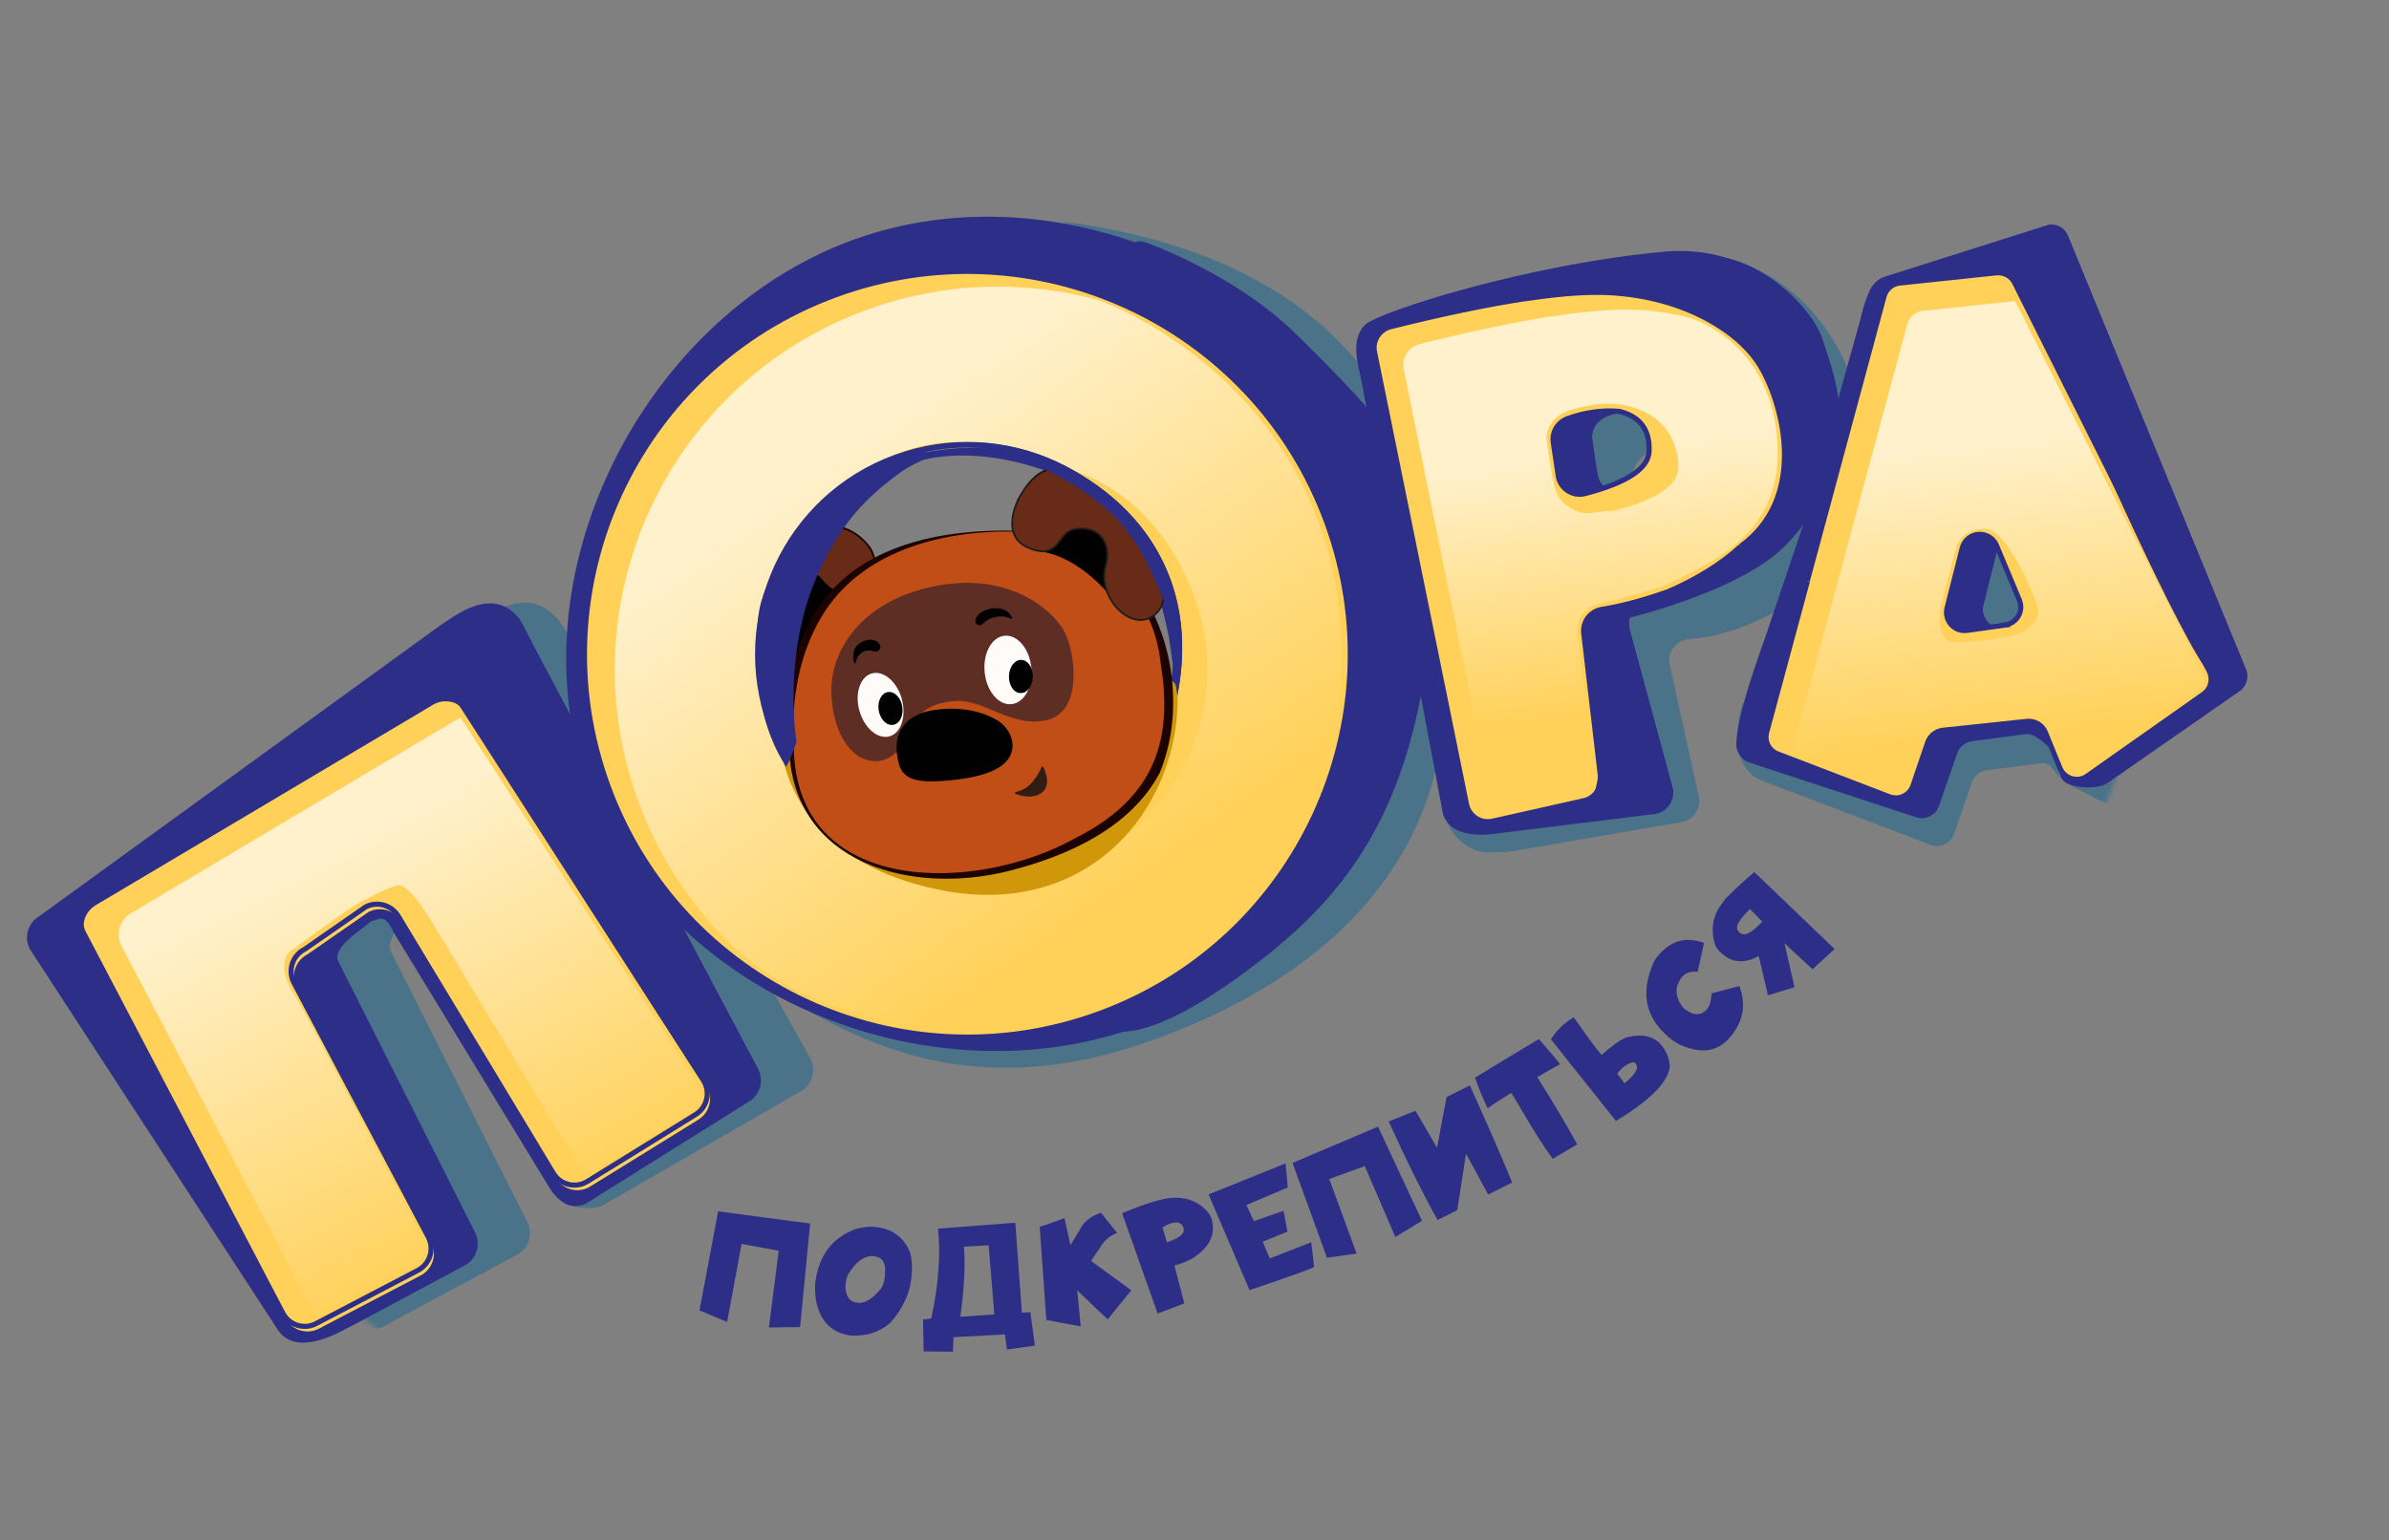<svg width="552" height="356" viewBox="0 0 552 356" fill="none" xmlns="http://www.w3.org/2000/svg">
  <rect x="0" y="0" width="552" height="356" fill="#808080" stroke="none"/>
  <g opacity="0.49">
    <mask id="mask0_241_4760" style="mask-type:luminance" maskUnits="userSpaceOnUse" x="44" y="40" width="451" height="298">
      <path
        d="M48.278 256.029C26.852 182.457 106.95 93.211 229.021 56.205C351.093 19.176 463.659 50.111 490.301 121.952C515.627 190.21 432.312 283.893 310.264 320.923C188.193 357.952 69.948 330.357 48.278 256.029Z"
        fill="white" />
    </mask>
    <g mask="url(#mask0_241_4760)">
      <path
        d="M232.751 49.867C206.572 48.039 150.655 152.424 148.948 178.387L132.885 149.548C127.961 139.748 122.794 135.384 110.021 143.648L35.384 206.689C32.775 208.249 31.825 211.565 33.239 214.246L79.284 302.128C80.746 304.931 83.793 309.953 90.472 305.541L119.381 290.061C122.184 288.598 123.257 285.136 121.794 282.333L90.252 219.804C88.79 217.001 94.177 211.784 97.2 209.419C97.273 209.371 97.346 209.322 97.419 209.273L101.173 206.884C103.854 205.543 104.439 207.81 105.975 210.394L129.814 277.116C131.154 279.335 137.321 279.822 139.515 278.457L185.17 252.129C187.9 250.447 188.705 246.863 186.974 244.182L178.467 228.922C195.237 238.478 221.368 255.591 263.586 241.33C306.803 226.703 333.689 198.961 333.958 159.616C334.201 123.951 332.519 56.84 232.751 49.892V49.867ZM233.799 211.175C216.078 217.488 176.151 187.943 169.838 170.244C164.841 156.276 185.414 99.622 205.914 90.237C227.681 80.266 270.679 117.954 277.017 135.677C283.354 153.399 251.52 204.885 233.799 211.199V211.175Z"
        fill="#136491" />
      <path
        d="M427.267 86.19C424.22 77.414 413.641 61.544 396.237 59.545C391.533 59.009 380.808 75.244 373.52 75.854C372.862 75.927 372.179 75.976 371.521 76C362.916 76.78 352.606 78.316 340.589 80.559C337.956 81.046 336.152 83.533 336.518 86.19L334.3 189.454C334.592 191.526 337.737 196.133 342.587 196.962C343.319 197.084 348.291 196.938 349.022 196.816L388.437 190.015C390.972 189.6 392.776 187.357 392.654 184.773L385.659 152.985C385.512 150.303 387.511 147.987 390.192 147.719C394.702 147.256 394.994 147.207 400.454 145.647C400.698 145.574 400.966 145.477 401.234 145.403C408.035 142.868 413.666 139.797 418.127 136.189C418.2 136.115 418.297 136.067 418.37 136.018C434.068 125.974 431.314 97.818 427.267 86.214V86.19ZM388.072 120.563C382.709 122.098 377.249 118.393 376.762 112.835C376.347 108.252 379.54 104.01 384.099 103.328C386.463 102.962 388.779 102.889 391.094 103.133C391.947 103.23 392.801 103.449 393.605 103.791C397.237 105.4 398.87 108.374 398.504 112.737C398.236 116.053 394.775 118.685 388.096 120.587L388.072 120.563Z"
        fill="#136491" />
      <path
        d="M521.599 168.1L481.648 74.294C480.965 72.686 479.356 71.686 477.601 71.759L455.152 72.783C454.03 72.832 453.055 73.563 452.69 74.636L430.191 141.699L402.671 162.517C401.989 164.565 398.333 177.607 407.961 180.752L445.84 195.159C448.01 196.134 450.545 195.135 451.447 192.941L455.688 180.581C456.297 179.07 457.735 178.046 459.369 177.973L471.946 176.364C472.946 176.315 473.726 176.9 474.335 177.729C475.651 179.557 477.358 181.069 479.381 182.068L490.008 187.407C490.862 189.966 498.199 190.673 500.514 189.26L519.99 173.292C521.745 172.195 522.452 169.977 521.648 168.075L521.599 168.1ZM475.188 154.619L466.34 155.301C463.366 155.521 462.123 153.936 463.025 151.108L467.632 136.555C468.168 134.873 468.436 133.41 470.167 133.337C472.019 133.264 473.701 134.385 474.311 136.141L478.82 149.061C479.722 151.645 477.918 154.399 475.188 154.619Z"
        fill="#136491" />
    </g>
  </g>
  <path
    d="M122.843 193.913C122.843 193.913 125.256 190.086 120.941 191.646C114.726 193.889 101.246 202.104 102.806 205.444C105.292 210.782 131.618 271.117 137.151 270.654C144.171 270.044 146.292 266.583 145.975 265.998L114.701 204.03C111.874 199.764 122.843 193.937 122.843 193.937V193.913Z"
    fill="#2D2E87" />
  <path
    d="M120.112 143.183C113.823 134.87 104.561 142.817 101.904 144.402L9.034 211.782C6.426 213.342 5.475 216.657 6.889 219.339L64.025 307.098C68.632 314.582 80.283 306.733 81.794 306.172L107.315 292.496C110.118 291.033 111.191 287.572 109.728 284.768L78.187 222.24C76.724 219.436 82.038 215.853 85.061 213.488C85.134 213.439 85.743 212.976 85.816 212.927L86.596 212.708C89.277 211.367 89.862 213.634 91.398 216.218L126.913 274.457C127.693 275.749 128.887 277.163 130.399 278.065C132.056 279.04 134.128 278.967 135.761 277.943L173.104 254.564C175.834 252.882 176.639 249.299 174.908 246.617L120.088 143.183H120.112Z"
    fill="#2D2E87" />
  <path
    d="M120.331 143.549C120.331 143.549 105.706 157.981 108.338 163.637C110.825 168.975 158.966 244.205 164.402 252.688C164.743 253.224 165.352 253.541 165.986 253.468C167.571 253.322 170.764 252.493 174.688 248.544C175.151 248.081 175.273 247.349 174.956 246.764L124.207 151.082C121.062 144.793 120.307 143.549 120.307 143.549H120.331Z"
    fill="#2D2E87" />
  <path
    d="M107.803 164.708C106.145 162.124 102.708 161.32 100.076 162.88L22.099 209.222C19.491 210.782 18.54 214.097 19.954 216.779L65.999 304.66C67.461 307.464 70.923 308.537 73.701 307.074L97.199 294.788C100.002 293.325 101.075 289.863 99.612 287.06L68.583 228.31C67.096 225.482 68.217 221.996 71.069 220.557L85.182 210.758C87.864 209.417 91.105 210.343 92.665 212.903L128.497 272.311C130.13 275.042 133.689 275.895 136.395 274.213L161.355 258.782C164.085 257.1 164.89 253.516 163.159 250.835L107.754 164.684L107.803 164.708Z"
    fill="#FFD159" />
  <g opacity="0.69">
    <path
      d="M160.283 248.956L106.389 165.804L30.24 211.074C27.632 212.634 26.682 215.949 28.095 218.631L72.849 304.074C72.849 304.074 91.496 294.713 95.274 292.568C99.076 290.423 98.174 287.108 98.174 287.108C98.174 287.108 71.654 235.768 67.681 229.332C63.708 222.897 66.852 220.02 66.852 220.02C66.852 220.02 75.969 213.268 81.112 209.806C81.112 209.806 88.571 205.32 91.959 204.613C94.738 204.028 100.807 214.73 100.807 214.73L135.201 271.774L160.868 256.148C163.452 253.929 160.234 248.932 160.234 248.932L160.283 248.956Z"
      fill="url(#paint0_linear_241_4760)" />
  </g>
  <path
    d="M107.144 163.538C105.487 160.954 102.074 160.149 99.417 161.709L21.44 208.051C18.832 209.612 17.882 212.927 19.295 215.609L65.341 303.49C66.803 306.293 70.264 307.366 73.043 305.903L96.541 293.617C99.344 292.154 100.417 288.693 98.954 285.889L67.924 227.139C66.437 224.311 67.559 220.825 70.411 219.387L84.524 209.587C87.205 208.246 90.447 209.173 92.007 211.732L127.839 271.141C129.472 273.871 133.031 274.724 135.737 273.042L160.697 257.611C163.427 255.929 164.231 252.346 162.501 249.664L107.095 163.513L107.144 163.538Z"
    stroke="#2D2E87" stroke-width="1.18" stroke-miterlimit="10" />
  <path
    d="M197.187 56.033C148.656 73.853 118.942 133.773 136.492 181.578C154.043 229.383 214.737 254.394 263.244 236.574C311.776 218.754 340.831 162.027 323.281 114.247C305.731 66.442 245.718 38.237 197.187 56.057V56.033ZM258.223 195.034C231.629 204.81 195.798 191.134 186.194 164.952C176.565 138.771 195.359 107.957 223.391 100.181C250.691 92.624 262.879 105.422 272.507 131.604C282.135 157.785 284.816 185.259 258.247 195.034H258.223Z"
    fill="#2D2E87" stroke="#2D2E87" stroke-width="1.18" stroke-miterlimit="10" />
  <path
    d="M261.099 56.861L255.127 63.394C253.981 64.661 254.444 66.685 256.053 67.294C267.217 71.487 301.538 89.137 301.294 146.936C301.001 215.974 252.226 234.891 252.226 234.891C252.226 234.891 256.59 248.03 288.838 223.823C311.19 207.051 330.398 185.185 331.373 128.433C331.666 110.491 320.282 97.669 299.466 77.216C287.181 65.125 270.483 58.177 264.658 55.983C263.39 55.52 261.976 55.861 261.075 56.861H261.099Z"
    fill="#2D2E87" />
  <path
    d="M193.019 68.173C147.169 85.018 123.647 135.87 140.49 181.724C157.333 227.579 208.18 251.103 254.03 234.258C299.881 217.413 323.403 166.562 306.559 120.707C289.716 74.853 238.869 51.328 193.019 68.173ZM240.234 196.717C215.103 205.956 187.242 193.06 178.028 167.927C168.814 142.793 181.684 114.93 206.815 105.715C231.946 96.476 259.807 109.372 269.021 134.505C278.26 159.638 265.365 187.502 240.234 196.717Z"
    fill="#FFD159" />
  <g opacity="0.69">
    <path
      d="M163.621 212.659C163.987 213.074 164.352 213.488 164.742 213.927C166.522 215.902 168.374 217.779 170.324 219.583C191.799 238.695 223.633 238.914 237.893 237.403C253.444 235.745 310.799 214 310.068 151.398C309.337 89.869 255.979 70.123 254.175 69.489C236.942 64.687 218.1 65.053 200.038 71.708C154.188 88.553 130.665 139.404 147.509 185.259C151.311 195.595 156.845 204.81 163.645 212.684L163.621 212.659ZM190.556 116.221C210.934 96.353 228.289 102.545 239.038 105.3C240.355 105.641 243.621 106.397 244.937 107.762C259.684 111.687 270.361 122.633 276.016 138.039C285.254 163.173 272.359 191.036 247.228 200.251C232.847 205.541 217.564 203.567 205.4 196.18C205.4 196.18 186.119 194.376 175.882 163.075C175.882 163.075 170.178 136.065 190.556 116.221Z"
      fill="url(#paint1_linear_241_4760)" />
  </g>
  <path
    d="M193.019 68.173C147.169 85.018 123.647 135.87 140.49 181.724C157.333 227.579 208.18 251.103 254.03 234.258C299.881 217.413 323.403 166.562 306.559 120.707C289.716 74.853 238.869 51.328 193.019 68.173ZM240.234 196.717C215.103 205.956 187.242 193.06 178.028 167.927C168.814 142.793 181.684 114.93 206.815 105.715C231.946 96.476 259.807 109.372 269.021 134.505C278.26 159.638 265.365 187.502 240.234 196.717ZM240.234 196.717C215.103 205.956 187.242 193.06 178.028 167.927C168.814 142.793 181.684 114.93 206.815 105.715C231.946 96.476 259.807 109.372 269.021 134.505C278.26 159.638 265.365 187.502 240.234 196.717Z"
    stroke="#2D2E87" stroke-width="1.18" stroke-miterlimit="10" />
  <g style="mix-blend-mode:multiply" opacity="0.38">
    <path
      d="M192.263 123.924C192.263 123.924 188.534 130.433 184.146 143.938C181.124 153.275 180.319 170.364 189.582 182.187C198.845 194.01 225.024 195.936 225.024 195.936L225.852 160.808L214.445 135.211L192.288 123.949L192.263 123.924Z"
      fill="#1D1D1B" />
  </g>
  <path
    d="M411.228 125.801C426.438 114.856 425.317 84.798 419.662 75.218C414.933 67.222 402.185 56.593 384.756 58.153C352.922 61.03 319.186 71.927 315.628 74.901C311.703 78.192 313.995 85.164 314.531 87.797L333.422 188.16C335.372 194.376 345.024 192.743 345.024 192.743L382.709 188.086C385.219 187.526 386.877 185.161 386.584 182.601L376.883 146.791C375.762 143.305 376.493 140.794 379.15 140.355C383.659 139.624 388.681 138.283 394.189 136.357C394.336 136.308 394.482 136.235 394.628 136.186C401.405 133.212 406.913 129.751 411.203 125.801M390.07 103.667C389.997 107.738 385.073 111.053 375.274 113.588C372.398 114.344 369.497 112.418 369.058 109.468L367.913 101.765C367.572 99.4 368.937 97.109 371.179 96.28C375.006 94.891 378.833 94.305 382.636 94.549C383.001 94.549 383.391 94.622 383.757 94.744C388.096 95.988 390.192 98.962 390.07 103.667Z"
    fill="#2D2E87" />
  <path
    d="M393.434 72.073C393.434 72.073 394.628 58.519 399.649 59.811C409.838 62.444 418.833 71.78 421.197 78.947C423.196 84.993 432.532 105.324 412.666 125.948C401.965 137.039 374.226 143.353 374.226 143.353C374.226 143.353 418.565 91.014 393.458 72.073H393.434Z"
    fill="#2D2E87" />
  <path
    d="M402.184 126.265C417.395 115.319 412.471 94.281 406.816 84.701C402.087 76.705 389.387 68.587 371.91 67.637C367.181 67.393 361.185 67.783 353.921 68.831C353.263 68.953 352.581 69.026 351.922 69.099C343.391 70.416 333.178 72.537 321.307 75.51C318.699 76.169 317.066 78.753 317.602 81.386L338.857 185.893C339.418 188.647 342.124 190.403 344.878 189.793L365.938 185.064C368.449 184.503 370.106 182.139 369.814 179.579L365.938 146.376C365.621 143.695 367.474 141.282 370.131 140.843C374.64 140.111 379.662 138.771 385.17 136.845C385.317 136.796 385.463 136.723 385.609 136.674C392.386 133.7 397.894 130.238 402.184 126.289M381.051 104.154C380.978 108.225 376.054 111.541 366.255 114.076C363.379 114.832 360.478 112.906 360.039 109.956L358.894 102.253C358.553 99.888 359.918 97.597 362.16 96.768C365.987 95.378 369.814 94.793 373.617 95.037C373.982 95.037 374.372 95.11 374.738 95.232C379.077 96.475 381.173 99.449 381.051 104.154Z"
    fill="#FFD159" />
  <path
    d="M377.931 140.794C377.931 140.794 375.737 142.452 376.566 145.524C377.395 148.595 386.609 182.602 386.609 182.602C386.609 182.602 386.828 185.284 380.393 185.527C373.958 185.771 367.84 185.259 367.84 185.259C367.84 185.259 371.106 176.02 369.01 169.146C366.913 162.296 366.231 143.939 366.231 143.939L370.107 140.843H377.907L377.931 140.794Z"
    fill="#2D2E87" />
  <path
    d="M371.642 95.89C371.642 95.89 367.157 98.06 367.889 101.448C368.352 103.593 368.839 110.712 369.912 111.565C370.765 112.272 363.379 113.93 363.379 113.93C363.379 113.93 359.942 109.273 359.918 109.103C359.894 108.908 358.894 99.717 358.797 99.522C358.699 99.327 362.526 96.621 362.721 96.548C362.916 96.475 371.642 95.89 371.642 95.89Z"
    fill="#2D2E87" />
  <g opacity="0.69">
    <path
      d="M390.875 73.586C390.68 73.513 390.558 73.488 390.558 73.488L389.948 73.342C386.463 72.44 382.684 71.855 378.663 71.636C373.934 71.392 367.913 71.782 360.674 72.83C360.015 72.952 359.333 73.025 358.675 73.098C350.119 74.415 339.93 76.56 328.059 79.51C325.451 80.168 323.818 82.752 324.354 85.385L345.268 188.234C349.412 187.332 363.72 184.212 365.865 183.553C368.376 182.773 368.425 179.336 368.425 179.336C368.425 179.336 364.549 149.352 364.525 145.597C364.5 141.868 367.011 139.844 371.716 138.967C376.444 138.089 384.537 135.383 384.537 135.383C394.848 130.118 412.642 123.804 410.619 101.157C408.766 80.29 393.288 74.415 390.875 73.61V73.586ZM387.803 108.105C387.755 111.006 385.244 113.516 380.271 115.637C380.223 115.637 380.174 115.686 380.125 115.71C379.906 115.808 379.686 115.881 379.443 115.979C379.443 115.979 379.418 115.979 379.394 115.979C377.566 116.71 375.445 117.392 373.007 118.002C372.349 118.173 371.716 118.197 371.082 118.099C368.327 118.538 366.353 118.66 366.353 118.66C366.353 118.66 360.186 118.002 359.089 111.981C358.626 110.859 357.334 101.352 357.334 101.352C357.334 101.352 356.993 96.355 363.477 94.575C366.816 93.649 370.156 93.161 373.032 93.38C373.081 93.38 373.129 93.38 373.178 93.38C373.227 93.38 373.3 93.38 373.373 93.38C375.348 93.527 385.634 94.819 387.535 105.155C387.56 105.277 387.584 105.423 387.608 105.545C387.755 106.325 387.803 107.154 387.779 108.031L387.803 108.105Z"
      fill="url(#paint2_linear_241_4760)" />
  </g>
  <path
    d="M402.184 126.265C417.395 115.319 412.471 94.281 406.816 84.701C402.087 76.705 389.387 68.587 371.91 67.637C367.181 67.393 361.185 67.783 353.921 68.831C353.263 68.953 352.581 69.026 351.922 69.099C343.391 70.416 333.178 72.537 321.307 75.51C318.699 76.169 317.066 78.753 317.602 81.386L338.857 185.893C339.418 188.647 342.124 190.403 344.878 189.793L365.938 185.064C368.449 184.503 370.106 182.139 369.814 179.579L365.938 146.376C365.621 143.695 367.474 141.282 370.131 140.843C374.64 140.111 379.662 138.771 385.17 136.845C385.317 136.796 385.463 136.723 385.609 136.674C392.386 133.7 397.894 130.238 402.184 126.289M381.051 104.154C380.978 108.225 376.054 111.541 366.255 114.076C363.379 114.832 360.478 112.906 360.039 109.956L358.894 102.253C358.553 99.888 359.918 97.597 362.16 96.768C365.987 95.378 369.814 94.793 373.617 95.037C373.982 95.037 374.372 95.11 374.738 95.232C379.077 96.475 381.173 99.449 381.051 104.154Z"
    stroke="#2D2E87" stroke-width="1.18" stroke-miterlimit="10" />
  <path
    d="M416.369 122.12L408.326 145.962C407.862 147.668 401.452 164.001 401.184 171.875C401.11 173.874 402.427 175.654 404.328 176.288L442.549 188.818C444.767 189.671 447.253 188.501 448.009 186.258L452.226 174.118C452.762 172.582 454.127 171.485 455.76 171.29L468.289 169.632C470.141 169.437 474.139 172.899 474.846 174.63L476.308 179.798C477.332 182.284 484.694 182.577 486.887 181.017L517.503 159.735C519.209 158.541 519.77 156.273 518.843 154.421L477.698 54.18C476.918 52.62 475.236 51.718 473.505 51.888L435.553 63.931C434.115 64.394 432.92 65.418 432.213 66.759C430.751 69.586 429.898 73.682 429.898 73.682L416.589 121.462L416.369 122.096V122.12ZM471.677 143.792L462.878 145.011C459.928 145.425 457.515 142.719 458.246 139.819L461.756 125.972C462.195 124.266 463.633 123.022 465.364 122.827C467.216 122.632 468.947 123.681 469.678 125.387L474.943 137.99C476.016 140.525 474.383 143.378 471.653 143.768L471.677 143.792Z"
    fill="#2D2E87" />
  <path
    d="M510.483 155.177L465.486 65.394C464.706 63.834 463.024 62.932 461.293 63.103L438.941 65.467C437.235 65.662 435.797 66.881 435.334 68.539L417.588 134.334L408.18 169.219C407.619 171.291 408.716 173.46 410.739 174.216L436.552 184.113C438.771 184.967 441.257 183.796 442.013 181.554L445.401 171.583C445.937 170.047 447.302 168.926 448.935 168.78L468.314 166.732C470.166 166.537 471.921 167.585 472.628 169.316L475.967 177.507C476.991 180.018 480.063 180.896 482.256 179.36L509.118 160.443C510.824 159.248 511.385 156.981 510.459 155.128L510.483 155.177ZM463.341 144.524L454.542 145.743C451.592 146.157 449.179 143.451 449.91 140.575L453.42 126.728C453.859 125.022 455.297 123.779 457.028 123.584C458.856 123.389 460.611 124.437 461.342 126.143L466.607 138.747C467.68 141.282 466.047 144.134 463.317 144.524H463.341Z"
    fill="#FFD159" />
  <path
    d="M461.123 128.434L458.124 140.501C458.124 140.501 458.124 142.792 459.416 143.865C460.635 144.889 451.933 144.669 451.933 144.669C451.933 144.669 450.032 140.16 450.056 140.013C450.081 139.867 453.079 126.996 453.127 126.703C453.176 126.411 455.614 123.29 455.955 123.168C456.296 123.071 459.563 124.07 459.563 124.07L461.147 128.41L461.123 128.434Z"
    fill="#2D2E87" />
  <path
    d="M465.072 63.541C465.072 63.541 469.898 53.961 476.577 52.839C476.577 52.839 477.406 53.571 478.6 56.496C479.795 59.421 519.039 155.006 519.039 155.006C519.039 155.006 516.772 158.029 512.189 157.225C507.607 156.396 482.671 99.669 482.671 99.669L465.072 63.541Z"
    fill="#2D2E87" />
  <path
    d="M417.612 134.358L408.203 169.242C407.642 171.315 408.739 173.484 410.738 174.24L436.552 184.137C438.77 184.99 441.256 183.82 442.012 181.578L445.4 171.607C445.936 170.071 447.301 168.974 448.934 168.779L468.313 166.732C470.165 166.537 471.945 167.585 472.627 169.316L475.967 177.507C476.99 179.993 480.062 180.919 482.256 179.359L509.117 160.442C510.823 159.248 511.384 156.98 510.458 155.128L465.485 65.345C464.705 63.785 463.023 62.883 461.293 63.053L438.94 65.418C437.21 65.589 435.796 66.832 435.333 68.49L417.588 134.285M463.316 144.475L454.516 145.694C451.567 146.108 449.154 143.402 449.885 140.501L453.395 126.655C453.834 124.948 455.272 123.705 457.003 123.51C458.855 123.315 460.586 124.363 461.317 126.07L466.582 138.673C467.655 141.208 466.022 144.06 463.291 144.45L463.316 144.475Z"
    stroke="#2D2E87" stroke-width="1.18" stroke-miterlimit="10" />
  <g opacity="0.69">
    <path
      d="M509.509 156.47L465.609 69.588L444.305 71.855C442.574 72.026 441.16 73.269 440.697 74.927L422.952 140.722L413.543 175.606C413.518 175.728 413.494 175.875 413.47 175.996C417.589 176.923 432.531 180.336 434.896 181.774C437.65 183.432 440.356 182.578 440.356 182.578C440.356 182.578 442.281 177.191 443.793 172.949C445.304 168.708 446.84 168.001 446.84 168.001C446.84 168.001 467.388 165.563 470.557 165.49C472.946 165.417 474.823 169.951 476.163 173.632C476.943 174.095 477.601 174.802 477.967 175.68L479.308 178.995C480.185 179.214 480.916 178.751 480.916 178.751C480.916 178.751 501.124 163.588 505.682 161.175C510.24 158.761 509.46 156.446 509.46 156.446L509.509 156.47ZM462.83 147.353C455.785 148.572 450.813 148.425 450.813 148.425C450.813 148.425 446.547 147.401 448.911 138.406L452.08 126.242C452.08 126.242 453.445 122.024 458.637 122.219C463.854 122.414 469.826 137.187 470.727 139.917C471.629 142.648 469.874 146.158 462.83 147.353Z"
      fill="url(#paint3_linear_241_4760)" />
  </g>
  <path
    d="M242.759 194.712C267.048 184.231 278.242 156.043 267.761 131.752C257.281 107.461 229.095 96.266 204.807 106.748C180.518 117.229 169.325 145.418 179.805 169.708C190.285 193.999 218.471 205.194 242.759 194.712Z"
    stroke="#2D2E87" stroke-width="1.18" stroke-miterlimit="10" />
  <path d="M165.913 279.965L187.192 282.793L184.877 306.708L177.662 306.805L179.928 289.083L171.348 287.498L168.009 305.538L161.623 302.856L165.937 279.965H165.913Z" fill="#2D2E87" />
  <path
    d="M201.841 283.549C205.985 283.841 208.813 285.816 210.275 289.497C210.69 290.959 210.812 292.568 210.665 294.324C210.47 298.395 208.837 302.173 205.79 305.659C203.328 307.853 200.281 308.853 196.65 308.682C192.433 308.146 189.776 305.684 188.703 301.32C188.386 299.906 188.264 298.321 188.362 296.566C189.142 290.204 192.286 286.011 197.795 284.036C199.233 283.646 200.598 283.475 201.866 283.524L201.841 283.549ZM195.333 297.517C195.479 299.833 196.479 301.027 198.331 301.125C200.013 301.198 201.768 300.077 203.596 297.761C204.206 296.737 204.523 295.445 204.523 293.909C204.62 291.618 203.694 290.423 201.695 290.326C199.623 290.228 197.722 291.642 195.943 294.567C195.528 295.567 195.333 296.566 195.358 297.541L195.333 297.517Z"
    fill="#2D2E87" />
  <path
    d="M234.602 282.647L236.113 303.393L238.088 303.295L239.111 310.999L232.676 311.901L232.189 308.415L220.318 309.048L220.172 312.413L213.42 312.339L213.273 304.929C214.029 304.904 214.663 304.831 215.175 304.734C216.857 296.981 217.368 290.058 216.735 283.964L234.578 282.599L234.602 282.647ZM221.902 304.344L229.751 303.783L228.435 287.815L222.731 288.132C223.072 292.667 222.78 298.078 221.878 304.344H221.902Z"
    fill="#2D2E87" />
  <path
    d="M254.419 280.307L258.125 284.988C256.638 285.475 255.419 286.45 254.468 287.889L252.104 291.448L259.246 296.64L261.391 298.225L255.955 304.929L253.493 302.637L248.911 298.225L249.715 306.562L241.769 305.075L240.233 283.525C240.55 283.476 242.451 282.818 245.961 281.55L247.326 287.791L249.447 284.305C250.349 282.404 252.006 281.063 254.371 280.307H254.419Z"
    fill="#2D2E87" />
  <path
    d="M279.379 280.526C279.842 281.209 280.135 282.086 280.232 283.159C280.5 286.182 278.892 288.766 275.406 290.911C273.895 291.691 272.53 292.227 271.36 292.471L273.651 301.247L267.484 303.587L259.27 280.404C262.073 279.234 264.437 278.356 266.412 277.771C266.558 277.747 266.68 277.698 266.826 277.649C268.313 277.211 269.556 276.967 270.555 276.869C274.26 276.552 277.21 277.771 279.404 280.55L279.379 280.526ZM268.605 283.671L269.629 287.132C272.359 286.182 273.651 285.207 273.529 284.207C273.407 283.183 272.847 282.622 271.823 282.525C270.702 282.598 269.629 282.988 268.605 283.695V283.671Z"
    fill="#2D2E87" />
  <path
    d="M297.052 268.922L297.563 274.456L287.984 278.502L289.715 282.232L296.564 279.843L297.49 284.645L291.762 286.986L293.395 290.862L302.975 287.108L303.633 292.788C303.657 293.007 298.685 294.811 288.715 298.175L279.258 276.064L297.076 268.873L297.052 268.922Z"
    fill="#2D2E87" />
  <path d="M298.662 268.776L318.406 260.39L328.57 282.159L322.403 285.889L315.334 269.507L307.144 272.505L313.457 289.74L306.608 290.691L298.662 268.8V268.776Z" fill="#2D2E87" />
  <path
    d="M320.842 259.22L327.058 256.71L332.03 265.266L334.249 253.565L339.611 250.859C343.731 259.927 346.997 267.436 349.386 273.311L343.853 276.09L338.734 266.631L336.711 279.698L332.177 281.965C328.789 275.968 325.035 268.362 320.867 259.196L320.842 259.22Z"
    fill="#2D2E87" />
  <path
    d="M355.552 240.133C357.453 242.278 359.087 244.228 360.5 245.959C358.526 247.007 356.771 248.007 355.187 248.958C358.916 254.833 361.987 260.025 364.425 264.486L358.794 267.826C356.917 265.412 354.187 261.073 350.58 254.857L349.19 252.59C347.411 253.662 345.583 254.833 343.73 256.149C342.414 253.297 341.439 250.957 340.829 249.079C344.925 246.544 349.848 243.57 355.552 240.157V240.133Z"
    fill="#2D2E87" />
  <path
    d="M363.646 235.135C366.936 239.84 369.081 242.765 370.081 243.838C371.982 242.034 373.81 240.717 375.589 239.815C379.343 238.816 382.146 239.425 383.95 241.644C385.12 243.131 385.754 244.764 385.827 246.519C385.413 250.151 381.245 254.32 373.371 259.074L358.356 240.205C359.745 238.036 361.5 236.354 363.67 235.11L363.646 235.135ZM375.346 250.395C377.71 248.445 378.636 247.007 378.1 246.105C377.881 245.544 377.442 245.398 376.808 245.642C375.589 246.129 374.541 246.958 373.664 248.152L375.37 250.371L375.346 250.395Z"
    fill="#2D2E87" />
  <path
    d="M383.804 220.118C386.608 217.217 389.923 216.51 393.725 217.948L392.263 224.604C390.751 224.457 389.606 224.799 388.826 225.603C386.876 227.87 386.9 230.308 388.948 232.941C391.02 234.72 392.823 234.867 394.31 233.38C394.968 232.697 395.358 231.429 395.505 229.577L401.891 227.895C403.646 232.599 402.671 236.817 398.966 240.547C396.236 243.179 392.628 243.472 388.168 241.449C386.705 240.717 385.511 239.815 384.56 238.791C380.075 234.477 379.222 229.113 381.976 222.678C382.244 221.946 382.854 221.093 383.804 220.118Z"
    fill="#2D2E87" />
  <path
    d="M397.626 209.197L398.698 207.71C401.306 205.102 403.525 203.054 405.353 201.567L423.902 219.338L418.808 224.019L412.324 217.997L414.64 228.163L408.497 230.04L406.376 220.996C403.256 222.629 400.575 222.556 398.333 220.777C397.479 220.167 396.846 219.46 396.407 218.656C395.213 215.194 395.603 212.025 397.601 209.197H397.626ZM404.353 210.099C402.939 211.464 402.013 212.634 401.526 213.536C401.184 214.39 401.355 215.072 402.038 215.608C403.086 216.462 404.816 215.608 407.181 213L404.353 210.099Z"
    fill="#2D2E87" />
  <g class="animate-svg">
    <style>
      .animate-svg {
        animation: rotate linear infinite alternate 0.5s;
        transform-origin: calc((175.65 + 96.85 / 2) / 551.42 * 100%) calc((104.16 + 99.06 / 2) / 355.43 * 100%);
      }

      .eye-translate {
        animation: translate linear infinite alternate 0.5s;
      }

      @keyframes rotate {
        0% {
          rotate: -15deg;
        }

        100% {
          rotate: 15deg;
        }
      }

      @keyframes translate {
        0% {
          translate: calc(-5.82 / 551.42 * 100%) 0;
        }

        100% {
          translate: 0 0;
        }
      }
    </style>
    <g style="mix-blend-mode:multiply">
      <path d="M180.012 168.156C180.012 168.156 178.602 198.484 218.167 205.867C251.993 212.158 272.839 186.411 272.098 159.913C271.663 144.709 180.012 168.156 180.012 168.156Z" fill="#D1970B" />
    </g>
    <path
      d="M272.044 160.783L270.07 147.132C270.07 147.132 268.826 141.159 267.925 138.453C264.975 129.726 257.809 114.88 243.403 109.444C224.512 102.326 196.943 100.278 179.759 137.478C179.759 137.478 181.246 123.022 193.287 113.808C205.329 104.617 219.101 102.569 233.287 103.813C246.864 105.007 279.6 122.194 272.044 160.783Z"
      fill="#2D2E87" />
    <path
      d="M201.723 128.262C201.723 128.262 201.518 126.509 198.695 124.172C195.867 121.858 191.662 118.706 184.907 124.073C180.475 127.582 179.952 135.377 177.913 142.158C176.847 145.725 174.512 152.498 176.748 155.814C180.906 162.012 184.831 160.341 184.831 160.341C184.831 160.341 204.739 134.461 201.752 128.243L201.723 128.262Z"
      fill="#682B17" />
    <path
      d="M195.872 137.282C195.872 137.282 192.611 137.194 190.051 134.014C187.65 131.039 184.579 131.509 182.505 135.402C180.479 139.181 180.874 155.027 187.27 151.379C193.69 147.735 195.872 137.282 195.872 137.282Z"
      fill="#010101" />
    <path
      d="M201.723 128.262C201.723 128.262 201.518 126.508 198.695 124.171C195.867 121.858 191.957 120.129 185.178 125.491C179.836 129.717 177.303 137.892 176.929 145.816C176.835 147.958 175.692 151.411 176.292 153.813C177.641 159.265 184.827 160.365 184.827 160.365C184.827 160.365 204.734 134.485 201.747 128.267L201.723 128.262Z"
      stroke="#1C0300" stroke-width="0.42" stroke-miterlimit="10" />
    <path
      d="M234.829 122.755C234.829 122.755 208.767 121.163 194.675 135.012C180.56 148.856 181.841 169.594 183.857 180.168C185.873 190.742 195.648 201.509 214.957 202.458C234.242 203.403 257.298 193.384 265.483 180.919C273.673 168.431 269.293 145.75 263.577 137.858C257.866 129.943 246.494 123.037 234.824 122.779L234.829 122.755Z"
      fill="#C24E17" />
    <path
      d="M234.832 122.856C218.663 122.493 200.209 126.851 190.766 141.057C184.653 150.274 182.734 161.672 183.413 172.607C183.825 207.133 225.288 206.53 248.163 193.868C265.513 185.222 271.341 172.622 268.224 153.663C266.602 136.212 252.161 123.768 234.832 122.856ZM234.845 122.66C246.101 123.011 257.078 128.623 264.128 137.444C271.586 149.276 273.321 165.631 267.96 178.645C261.148 191.451 246.535 197.897 233.11 201.296C210.705 206.947 183.113 199.817 182.305 172.69C181.179 161.494 182.813 149.519 189.322 140.056C199.275 125.527 218.413 122.245 234.845 122.66Z"
      fill="#1C0300" />
    <path d="M256.645 137.876C256.645 137.876 249.699 128.777 240.327 127.426L244.82 121.048L257.018 121.533L262.918 128.095L256.645 137.876Z" fill="#010101" />
    <path
      d="M235.518 114.992C235.518 114.992 231.862 124.215 238.995 126.993C244.556 129.167 245.46 121.967 248.08 121.906C250.699 121.844 256.342 122.196 255.845 128.581C255.388 134.378 260 144.116 265.424 140.999C270.847 137.882 268.372 127.243 262.951 122.687C257.53 118.131 254.265 117.297 250.86 112.463C247.454 107.628 240.27 104.989 235.494 114.988L235.518 114.992Z"
      fill="#682B17" />
    <path
      d="M235.518 114.994C235.518 114.994 230.617 123.726 237.722 126.647C244.803 129.564 244.267 123.251 248.011 122.39C253.602 121.093 257.042 125.364 255.46 130.817C253.484 137.66 260.788 145.811 266.116 142.55C272.568 138.615 266.352 128.441 262.085 122.545C259.735 119.306 257.011 114.927 251.212 111.167C246.141 107.871 240.861 105.652 235.49 115.013L235.518 114.994Z"
      fill="#682B17" stroke="#1D1D1B" stroke-width="0.42" stroke-miterlimit="10" />
    <path
      d="M240.656 177.308C240.061 178.707 238.155 182.509 234.73 183.01C234.477 183.035 234.431 183.399 234.685 183.498C236.146 184.03 238.855 184.656 240.697 183.227C242.83 181.58 241.662 178.522 241.101 177.32C241.014 177.129 240.741 177.126 240.652 177.332L240.656 177.308Z"
      fill="#311D13" />
    <path
      d="M212.442 165.463C212.442 165.463 214.319 162.327 221.086 162.004C227.5 161.711 234.243 168.536 242.272 166.323C250.301 164.109 248.498 150.274 245.714 145.56C242.931 140.847 233.042 132.069 215.965 135.478C198.888 138.887 192.16 150.368 192.092 159.27C192.025 168.173 196.105 175.92 202.358 175.944C208.635 175.973 212.418 165.459 212.418 165.459L212.442 165.463Z"
      fill="#5E2E24" />
    <path
      d="M203.203 148.865C203.781 149.598 203.198 150.677 202.271 150.596C202.055 150.554 201.811 150.532 201.553 150.457C199.599 149.903 198.044 151.388 197.756 152.996C197.464 154.628 196.073 150.161 198.732 148.617C201.225 147.164 202.568 148.046 203.208 148.841L203.203 148.865Z"
      fill="#010101" />
    <path
      d="M225.371 143.417C225.242 144.335 226.378 144.879 227.03 144.211C227.648 143.586 228.662 142.84 230.104 142.574C231.752 142.274 232.94 142.678 233.573 143C233.755 143.085 233.94 142.898 233.848 142.731C233.428 141.83 232.272 140.239 229.243 140.618C226.745 140.952 225.542 142.283 225.371 143.417Z"
      fill="#010101" />
    <path
      d="M238.303 154.301C238.747 158.659 236.692 162.456 233.706 162.744C230.72 163.033 227.954 159.763 227.515 155.381C227.071 151.024 229.126 147.226 232.112 146.938C235.098 146.649 237.864 149.919 238.303 154.301Z"
      fill="#FFFBF9" />
    <path class="eye-translate"
      d="M238.639 156.413C238.598 158.54 237.326 160.23 235.796 160.181C234.261 160.156 233.085 158.412 233.127 156.284C233.168 154.157 234.44 152.467 235.97 152.516C237.505 152.541 238.681 154.285 238.639 156.413Z"
      fill="#010101" />
    <path
      d="M208.431 161.828C209.5 166.034 207.958 169.881 205.048 170.284C202.22 170.653 199.264 167.594 198.406 163.578C197.578 159.667 199.003 156.169 201.648 155.591C204.365 155.027 207.435 157.76 208.455 161.832L208.431 161.828Z"
      fill="#FFFBF9" />
    <path class="eye-translate"
      d="M208.479 163.29C208.815 165.392 207.902 167.275 206.388 167.527C204.874 167.779 203.379 166.272 203.038 164.194C202.702 162.092 203.615 160.208 205.129 159.956C206.643 159.704 208.138 161.212 208.479 163.29Z"
      fill="#010101" />
    <path
      d="M230.062 166.283C230.062 166.283 224.637 162.769 215.938 164.082C207.264 165.4 206.741 171.408 207.299 174.67C207.856 177.933 208.408 181.095 217.082 180.546C225.756 179.998 231.583 178.251 233.353 174.771C235.122 171.29 232.679 167.636 230.086 166.287L230.062 166.283Z"
      fill="#010101" />
    <path
      d="M223.975 104.129C223.878 103.691 214.713 103.983 206.888 110.029C200.794 114.734 193.969 120.584 188.265 134.406C180.807 152.519 184.048 171.485 184.048 171.485C184.048 171.485 181.757 178.091 181.465 177.067C181.172 176.043 175.03 168.316 175.03 152.714C175.03 147.741 174.713 143.134 175.883 139.111C178.272 130.872 183.39 124.802 185.755 120.828C188.485 116.221 193.019 116.635 193.067 116.586L205.401 107.03L211.081 105.226L223.975 104.129Z"
      fill="#2D2E87" />
    <path
      d="M272.044 160.784C272.044 160.784 272.532 146.767 268.29 137.284C264.049 127.777 260.831 118.538 243.379 109.445C225.487 100.108 196.919 100.279 179.735 137.479C179.735 137.479 181.222 123.023 193.263 113.809C205.304 104.618 219.076 102.57 233.263 103.814C246.84 105.008 279.576 122.195 272.02 160.784H272.044Z"
      fill="#2D2E87" />
  </g>
  <defs>
    <linearGradient id="paint0_linear_241_4760" x1="75.257" y1="197.111" x2="135.193" y2="313.013" gradientUnits="userSpaceOnUse">
      <stop stop-color="white" />
      <stop offset="0.75" stop-color="white" stop-opacity="0" />
    </linearGradient>
    <linearGradient id="paint1_linear_241_4760" x1="193.21" y1="105.35" x2="288.714" y2="244.121" gradientUnits="userSpaceOnUse">
      <stop stop-color="white" />
      <stop offset="0.72" stop-color="white" stop-opacity="0" />
    </linearGradient>
    <linearGradient id="paint2_linear_241_4760" x1="369.029" y1="104.643" x2="380.691" y2="191.32" gradientUnits="userSpaceOnUse">
      <stop stop-color="white" />
      <stop offset="0.69" stop-color="white" stop-opacity="0" />
    </linearGradient>
    <linearGradient id="paint3_linear_241_4760" x1="454.456" y1="102.956" x2="465.143" y2="199.02" gradientUnits="userSpaceOnUse">
      <stop stop-color="white" />
      <stop offset="0.71" stop-color="white" stop-opacity="0" />
    </linearGradient>
  </defs>
</svg>
